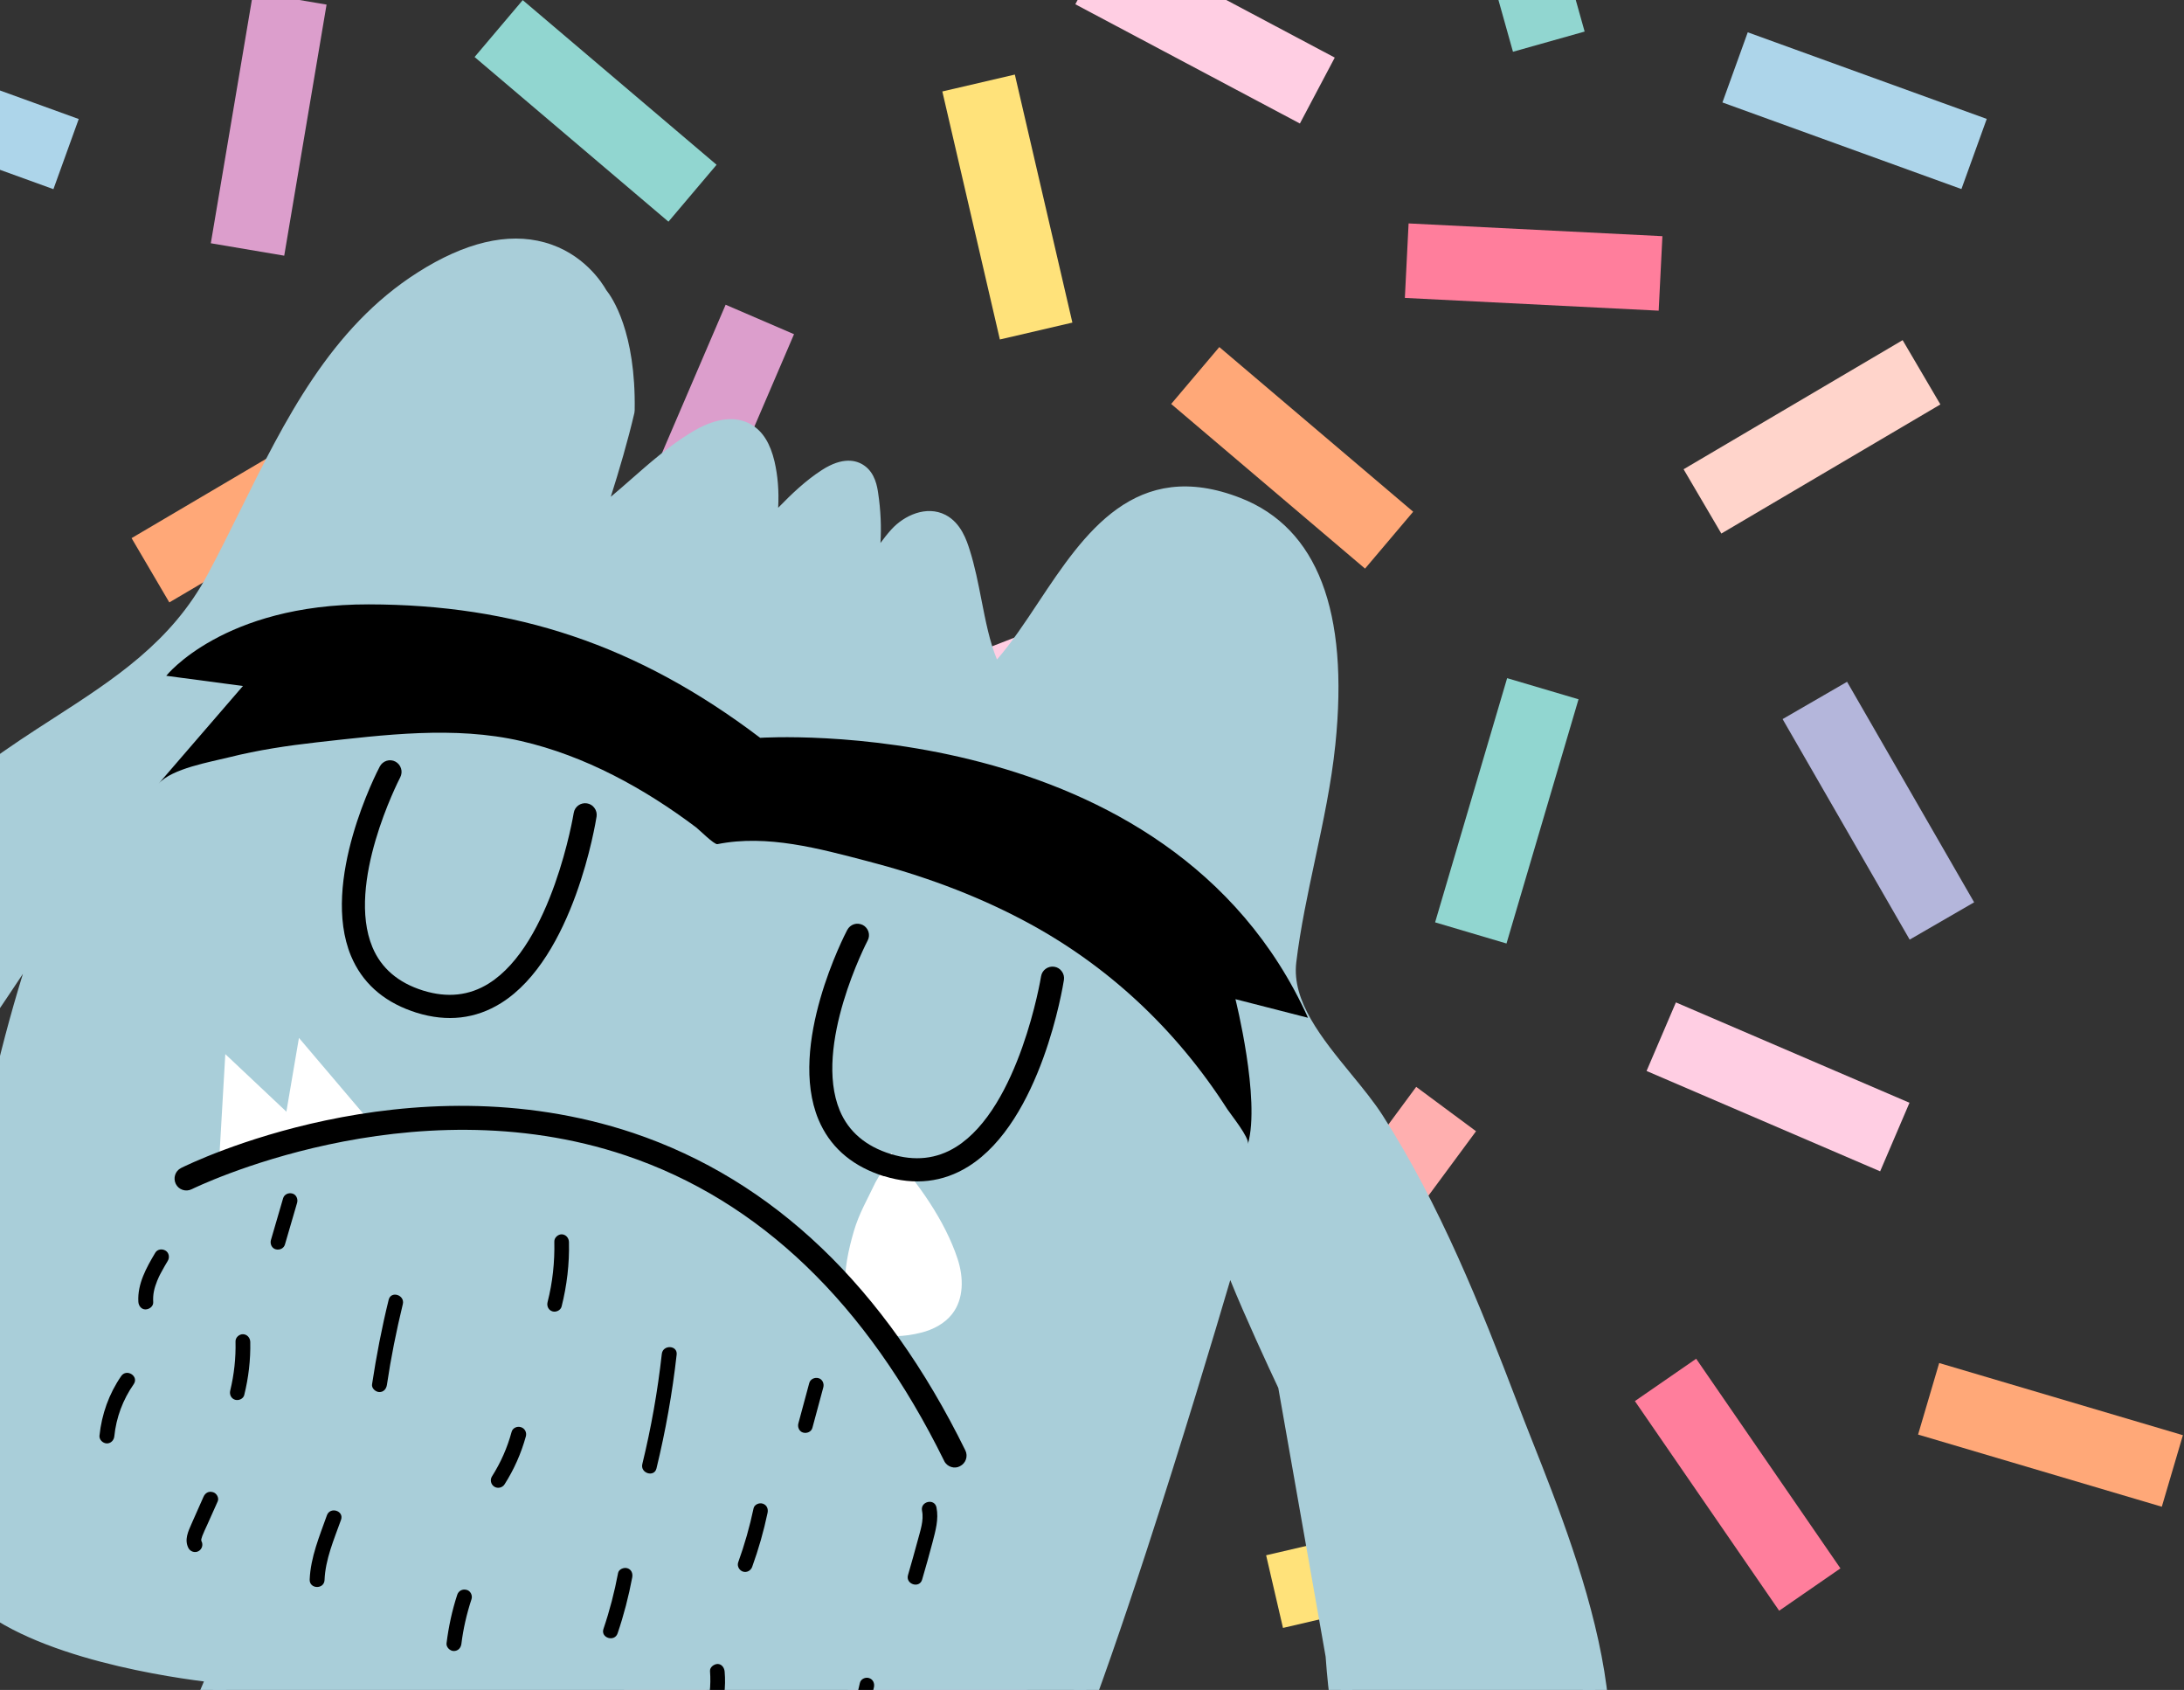 <svg width="318" height="246" viewBox="0 0 318 246" fill="none" xmlns="http://www.w3.org/2000/svg">
<rect x="0" y="0" width="318" height="246" fill="#333333" stroke="none"/>
<path d="M282.353 198.409L279.281 208.822L314.769 219.327L317.841 208.914L282.353 198.409Z" fill="#FFA878"/>
<path d="M76.111 0.018L69.102 8.3L97.329 32.268L104.338 23.985L76.111 0.018Z" fill="#91D6D0"/>
<path d="M51.052 59.539L19.158 78.332L24.654 87.691L56.548 68.898L51.052 59.539Z" fill="#FFA878"/>
<path d="M137.185 170.468L127.011 174.213L139.774 209.005L149.948 205.26L137.185 170.468Z" fill="#ADD5EA"/>
<path d="M36.861 -1.139L30.696 35.41L41.384 37.219L47.549 0.67L36.861 -1.139Z" fill="#DC9ECC"/>
<path d="M177.538 50.52L170.529 58.803L198.756 82.77L205.765 74.488L177.538 50.52Z" fill="#FFA878"/>
<path d="M219.445 98.715L208.958 134.262L219.353 137.34L229.84 101.792L219.445 98.715Z" fill="#91D6D0"/>
<path d="M277.032 49.514L245.138 68.307L250.634 77.666L282.528 58.873L277.032 49.514Z" fill="#FFD4CB"/>
<path d="M161.974 87.25L127.489 100.694L131.421 110.813L165.906 97.369L161.974 87.25Z" fill="#FFCEE3"/>
<path d="M205.097 32.523L204.554 43.367L241.511 45.224L242.054 34.38L205.097 32.523Z" fill="#FF7E9C"/>
<path d="M147.766 10.855L137.208 13.314L145.586 49.417L156.144 46.959L147.766 10.855Z" fill="#FFE27A"/>
<path d="M161.65 -8.975L156.573 0.62L189.271 17.979L194.347 8.384L161.65 -8.975Z" fill="#FFCEE3"/>
<path d="M105.655 44.359L91.038 78.412L100.997 82.701L115.614 48.648L105.655 44.359Z" fill="#DC9ECC"/>
<path d="M156.126 127.778L150.706 137.181L182.752 155.715L188.172 146.312L156.126 127.778Z" fill="#B4B6DB"/>
<path d="M77.48 150.991L69.815 158.669L95.981 184.879L103.646 177.201L77.48 150.991Z" fill="#91D6D0"/>
<path d="M69.434 194.303L56.849 229.162L67.043 232.855L79.628 197.996L69.434 194.303Z" fill="#FFCEE3"/>
<path d="M254.48 4.703L250.793 14.914L285.593 27.52L289.279 17.309L254.48 4.703Z" fill="#ADD5EA"/>
<path d="M244.019 145.916L239.747 155.896L273.758 170.504L278.03 160.524L244.019 145.916Z" fill="#FFCEE3"/>
<path d="M268.941 99.245L259.554 104.674L278.056 136.774L287.443 131.345L268.941 99.245Z" fill="#B4B6DB"/>
<path d="M31.66 139.054L21.102 141.512L29.48 177.616L40.038 175.157L31.66 139.054Z" fill="#FF7E9C"/>
<path d="M102.615 221.305L86.659 254.747L96.439 259.429L112.395 225.987L102.615 221.305Z" fill="#FFAFAF"/>
<path d="M153.146 232.368L119.479 247.754L123.979 257.633L157.646 242.247L153.146 232.368Z" fill="#DC9ECC"/>
<path d="M4.537 198.392L1.465 208.806L36.953 219.31L40.025 208.897L4.537 198.392Z" fill="#FFA878"/>
<path d="M86.134 119.628L84.094 130.292L120.436 137.268L122.476 126.604L86.134 119.628Z" fill="#FFA878"/>
<path d="M57.404 90.345L53.415 127.198L64.192 128.368L68.181 91.516L57.404 90.345Z" fill="#FFD4CB"/>
<path d="M220.395 217.997L184.353 226.393L186.808 236.969L222.85 228.573L220.395 217.997Z" fill="#FFE27A"/>
<path d="M206.205 158.209L184.194 188.007L192.909 194.466L214.919 164.667L206.205 158.209Z" fill="#FFAFAF"/>
<path d="M246.969 197.786L238.046 203.95L259.053 234.464L267.977 228.3L246.969 197.786Z" fill="#FF7E9C"/>
<path d="M-23.335 4.719L-27.021 14.93L7.778 27.536L11.464 17.325L-23.335 4.719Z" fill="#ADD5EA"/>
<path d="M-8.875 99.251L-18.262 104.681L0.24 136.781L9.628 131.352L-8.875 99.251Z" fill="#B4B6DB"/>
<path d="M220.713 -31.09L210.277 -28.151L220.295 7.534L230.73 4.595L220.713 -31.09Z" fill="#91D6D0"/>
<g clip-path="url(#clip0_40_3891)">
<path d="M31.7 84.411C40.016 68.917 46.366 50.803 61.693 41.061C79.912 29.476 86.8 43.144 86.8 43.144C86.8 43.144 90.857 47.466 90.647 59.656C89.278 65.481 87.442 71.18 85.557 76.863C90.646 73.718 95.573 68.028 101.201 64.545C103.425 63.162 106.295 61.908 108.526 63.274C109.968 64.159 110.645 65.871 111.037 67.511C111.887 71.157 111.612 75.102 110.906 78.749C113.844 75.89 116.838 72.217 120.554 69.817C121.827 68.986 123.538 68.256 124.805 69.122C125.701 69.727 125.969 70.896 126.126 71.957C126.715 75.973 126.675 80.154 125.623 83.982C128.135 82.599 129.054 80.355 131.06 78.162C132.52 76.558 134.934 75.433 136.864 76.434C138.358 77.209 139.025 78.953 139.536 80.559C141.434 86.521 141.597 93.639 144.69 98.962C155.144 88.782 160.512 66.402 180.036 74.077C193.498 79.388 193.972 95.984 192.708 108.188C191.601 118.904 188.314 129.245 187.03 139.834C185.969 148.666 195.481 156.429 199.864 163.24C208.062 176.015 213.994 190.775 219.373 204.874C225.964 222.153 242.262 257.162 225.292 273.259C217.499 280.655 206.126 276.359 201.415 267.819C197.061 259.933 195.362 249.804 194.745 240.899L187.792 201.455C187.792 201.455 179.121 183.073 179.013 180.527C179.013 180.527 153.407 269.387 145.931 271.37C138.456 273.354 129.848 272.651 129.848 272.651C129.848 272.651 100.447 265.268 92.755 261.056C92.755 261.056 83.137 288.47 91.379 292.312C99.62 296.153 124.635 292.802 126.606 293.96C128.577 295.119 142.195 298.833 127.992 315.451C127.992 315.451 106.129 328.337 77.479 318.839C77.479 318.839 55.368 318.687 55.481 307.1C55.593 295.513 63.349 262.023 64.399 261.266C64.399 261.266 61.828 261.276 61.184 259.864C61.184 259.864 42.09 302.372 39.078 303.329C39.078 303.329 37.222 313.142 19.569 307.352C1.915 301.563 -36.031 279.851 -26.905 253.259C-26.905 253.259 -21.77 242.447 -4.114 254.708C-4.114 254.708 16.413 274.626 18.704 272.505C18.704 272.505 20.49 274.545 24.137 264.208C24.137 264.208 31.03 244.762 32.312 243.265C32.312 243.265 -8.678 239.508 -6.743 222.959C-6.226 191.273 -1.762 157.838 9.836 128.259C-3.592 150.325 -20.898 172.01 -32.725 194.973C-41.724 212.422 -58.566 212.888 -60.86 191.583C-62.884 172.713 -42.985 153.031 -31.245 140.705C-21.732 130.7 -12.078 120.704 -0.965 112.465C11.151 103.509 24.27 98.284 31.7 84.411Z" fill="#A9CED9"/>
<path d="M19.736 309.249C19.505 309.176 19.274 309.104 19.044 309.032C5.296 304.518 -18.253 291.608 -26.774 274.484C-30.385 267.228 -30.972 259.905 -28.52 252.755C-28.499 252.689 -28.478 252.623 -28.447 252.579C-28.378 252.419 -26.623 248.829 -21.967 247.591C-16.898 246.247 -10.539 248.181 -3.108 253.341C-3.036 253.4 -2.964 253.459 -2.891 253.517C5.336 261.512 15.528 270.283 18.085 270.956C18.312 270.864 18.563 270.816 18.809 270.839C18.896 270.848 18.984 270.857 19.071 270.866C19.548 270.383 20.741 268.767 22.528 263.686C24.181 259.034 27.63 249.448 29.692 244.76C22.451 243.852 1.578 240.491 -5.785 231.411C-7.899 228.798 -8.8 225.895 -8.433 222.811C-7.937 192.636 -3.987 165.42 3.338 141.754C0.291 146.351 -2.816 150.911 -5.887 155.41C-14.827 168.503 -24.071 182.044 -31.169 195.84C-36.092 205.399 -43.782 210.731 -50.741 209.441C-57.202 208.235 -61.49 201.816 -62.553 191.849C-64.558 173.148 -46.387 154.137 -34.352 141.559L-32.473 139.598C-22.2 128.783 -12.8 119.195 -1.967 111.158C1.28 108.757 4.57 106.622 7.785 104.554C16.62 98.857 24.959 93.475 30.222 83.642C31.862 80.594 33.455 77.35 35.006 74.238C41.453 61.197 48.125 47.72 60.809 39.664C67.698 35.275 73.927 33.806 79.29 35.283C84.971 36.842 87.708 41.222 88.279 42.232C89.112 43.27 92.604 48.302 92.412 59.737C92.409 59.863 92.389 59.983 92.37 60.104C91.39 64.28 90.179 68.384 88.933 72.315C89.911 71.5 90.904 70.636 91.903 69.755C94.572 67.408 97.333 64.999 100.339 63.137C101.71 62.282 105.919 59.694 109.477 61.855C111.09 62.829 112.155 64.571 112.772 67.168C113.248 69.233 113.438 71.461 113.304 73.914C115.248 71.919 117.291 69.955 119.67 68.421C122.707 66.46 124.699 66.974 125.827 67.761C127.437 68.861 127.738 70.907 127.864 71.778C128.239 74.281 128.34 76.734 128.199 79.04C128.672 78.392 129.184 77.739 129.794 77.062C131.639 75.036 134.881 73.519 137.671 74.951C139.943 76.132 140.767 78.703 141.203 80.086C141.94 82.413 142.43 84.898 142.896 87.285C143.512 90.406 144.082 93.386 145.164 96.001C147.28 93.572 149.223 90.655 151.245 87.599C157.833 77.693 165.318 66.477 180.672 72.505C191.818 76.893 196.437 88.965 194.432 108.401C193.846 114.093 192.632 119.714 191.474 125.154C190.436 130.036 189.342 135.098 188.744 140.08C188.06 145.741 192.47 151.132 196.724 156.33C198.44 158.421 200.05 160.388 201.316 162.357C209.649 175.336 215.6 190.211 220.978 204.309C221.593 205.93 222.299 207.723 223.056 209.64C230.397 228.167 242.677 259.19 226.463 274.547C222.918 277.903 218.359 279.352 213.611 278.627C208.053 277.775 202.788 273.96 199.892 268.699C196.126 261.882 193.815 252.61 193.018 241.155L186.127 202.037C184.67 198.943 181.277 191.628 179.134 186.331C176.8 194.26 172.066 210.041 166.922 225.804C151.948 271.625 148.199 272.622 146.385 273.103C138.708 275.15 130.079 274.459 129.724 274.438C129.636 274.429 129.532 274.414 129.45 274.389C128.325 274.109 103.444 267.832 93.791 263.531C90.308 274.21 87.696 288.757 92.136 290.814C97.061 293.112 109.451 292.593 117.624 292.256C124.717 291.96 126.475 291.95 127.518 292.547C127.673 292.631 127.91 292.741 128.229 292.877C130.211 293.768 134.866 295.892 135.946 300.712C136.907 305.043 134.705 310.41 129.369 316.659C129.251 316.803 129.101 316.937 128.928 317.027C128.021 317.557 106.654 329.839 78.196 320.943C77.883 320.845 77.57 320.747 77.24 320.644C75.137 320.602 62.443 320.068 56.708 314.226C54.759 312.244 53.786 309.861 53.795 307.17C53.87 299.638 59.056 271.707 62.106 262.701C62.04 262.68 61.974 262.659 61.908 262.639C50.968 286.874 43.852 300.845 40.684 304.265C40.36 305.302 39.34 307.64 36.57 309.269C32.637 311.492 26.986 311.515 19.736 309.249ZM-25.302 253.977C-27.406 260.188 -26.854 266.579 -23.686 272.937C-15.682 288.995 7.425 301.586 20.122 305.754C28.331 308.429 32.54 307.521 34.695 306.297C36.942 305.011 37.38 303.088 37.401 303.022C37.511 302.496 37.868 302.047 38.339 301.815C40.798 299.619 52.234 275.648 59.62 259.194C59.904 258.578 60.518 258.174 61.185 258.183C61.873 258.181 62.486 258.59 62.766 259.201C62.927 259.379 63.75 259.582 64.4 259.586C65.143 259.583 65.818 260.083 66.034 260.783C66.208 261.326 66.099 261.906 65.758 262.36C64.447 265.222 57.301 296.011 57.202 307.151C57.186 308.935 57.804 310.43 59.107 311.759C64.241 316.979 77.354 317.155 77.485 317.142C77.665 317.144 77.84 317.163 78.016 317.236C103.968 325.818 124.465 315.451 126.886 314.13C131.275 308.94 133.228 304.544 132.524 301.414C131.826 298.267 128.532 296.768 126.753 295.977C126.39 295.809 126.087 295.678 125.855 295.552C124.94 295.356 121.126 295.519 117.738 295.653C108.72 296.033 96.362 296.563 90.644 293.908C81.455 289.626 89.424 265.348 91.118 260.509C91.284 260.036 91.658 259.647 92.13 259.469C92.602 259.292 93.132 259.331 93.584 259.562C100.724 263.457 127.894 270.396 130.122 270.966C131.221 271.038 138.895 271.485 145.485 269.731C149.871 267.505 165.148 222.393 177.344 180.078C177.58 179.266 178.378 178.738 179.215 178.837C180.053 178.936 180.705 179.628 180.726 180.484C180.859 182.026 185.21 192.008 189.335 200.744C189.397 200.89 189.444 201.031 189.469 201.184L196.421 240.628C196.439 240.688 196.44 240.742 196.436 240.813C197.196 251.806 199.373 260.638 202.891 267.034C205.294 271.382 209.596 274.516 214.114 275.223C216.705 275.617 220.534 275.404 224.057 272.059C238.582 258.289 226.83 228.642 219.816 210.923C219.047 208.984 218.341 207.191 217.715 205.549C212.394 191.612 206.529 176.928 198.365 164.218C197.206 162.427 195.668 160.519 194.014 158.519C189.509 153.026 184.421 146.791 185.269 139.681C185.897 134.545 186.979 129.407 188.037 124.46C189.186 119.107 190.358 113.563 190.936 108.068C192.838 90.063 189.05 79.498 179.384 75.699C166.599 70.654 160.537 79.804 154.093 89.484C151.561 93.301 148.933 97.252 145.893 100.206C145.507 100.573 144.981 100.752 144.461 100.68C143.941 100.608 143.476 100.3 143.205 99.836C141.106 96.251 140.278 92.016 139.479 87.916C139.002 85.507 138.56 83.218 137.886 81.092C137.485 79.828 136.978 78.44 136.057 77.972C134.966 77.413 133.311 78.252 132.338 79.34C131.733 80 131.206 80.703 130.706 81.378C129.609 82.861 128.459 84.399 126.465 85.511C125.855 85.844 125.111 85.793 124.562 85.35C124.008 84.924 123.781 84.202 123.971 83.538C124.874 80.242 125.046 76.337 124.433 72.223C124.377 71.88 124.225 70.803 123.85 70.559C123.551 70.357 122.729 70.498 121.526 71.278C118.964 72.936 116.732 75.275 114.558 77.541C113.75 78.391 112.947 79.225 112.164 79.992C111.622 80.51 110.806 80.634 110.138 80.281C109.471 79.928 109.124 79.187 109.268 78.436C110.052 74.307 110.096 70.869 109.406 67.924C109.02 66.267 108.455 65.24 107.681 64.764C106.51 64.054 104.656 64.487 102.168 66.023C99.411 67.727 96.747 70.058 94.185 72.294C91.591 74.574 89.131 76.715 86.524 78.34C85.898 78.723 85.117 78.677 84.551 78.229C83.986 77.781 83.753 77.022 83.986 76.335C85.762 70.998 87.598 65.3 88.988 59.463C89.139 48.448 85.622 44.366 85.578 44.334C85.483 44.232 85.387 44.076 85.319 43.946C85.296 43.903 83.128 39.845 78.337 38.564C73.952 37.374 68.686 38.711 62.676 42.544C50.802 50.093 44.356 63.134 38.12 75.735C36.558 78.88 34.944 82.135 33.283 85.249C27.593 95.87 18.893 101.483 9.669 107.439C6.519 109.473 3.256 111.579 0.1 113.919C-10.517 121.788 -19.794 131.27 -29.959 141.974L-31.844 143.952C-43.429 156.074 -60.947 174.385 -59.109 191.48C-58.213 199.839 -54.901 205.158 -50.096 206.046C-44.677 207.053 -38.442 202.441 -34.235 194.248C-27.026 180.271 -17.735 166.636 -8.731 153.454C-2.919 144.932 3.111 136.116 8.4 127.413C8.855 126.651 9.832 126.36 10.648 126.76C11.447 127.154 11.82 128.102 11.486 128.938C1.159 155.262 -4.376 186.917 -4.973 223.025C-5.234 225.365 -4.618 227.329 -3.075 229.221C4.814 238.936 32.247 241.564 32.531 241.581C33.182 241.639 33.725 242.044 33.971 242.645C34.217 243.246 34.093 243.931 33.688 244.418C32.906 245.53 29.069 255.663 25.831 264.809C23.034 272.774 21.082 274.098 19.695 274.369C19.385 274.435 19.096 274.435 18.838 274.39C16.845 274.689 11.719 272.4 -5.136 256.069C-11.516 251.653 -16.983 249.872 -20.933 250.878C-23.857 251.609 -25.081 253.558 -25.302 253.977ZM65.404 262.683C65.398 262.7 65.398 262.7 65.404 262.683C65.398 262.7 65.398 262.7 65.404 262.683Z" fill="#A9CED9"/>
<path d="M35.373 99.856L24.206 98.372C24.206 98.372 32.477 87.943 53.685 87.975C74.892 88.007 92.715 93.777 110.687 107.402C110.687 107.402 170.203 103.394 190.453 148.152L179.886 145.445C179.886 145.445 183.548 160.001 181.706 166.529C181.956 165.613 179.161 162.173 178.711 161.472C171.221 149.786 161.164 140.352 148.827 133.875C141.712 130.132 134.125 127.381 126.36 125.37C119.336 123.536 111.712 121.424 104.456 122.879C103.994 122.969 101.745 120.73 101.379 120.453C93.868 114.797 85.199 110.009 75.865 107.868C66.126 105.637 55.979 106.966 46.16 108.054C41.867 108.538 37.56 109.18 33.359 110.235C30.669 110.912 25.02 111.857 23.096 114.076C23.128 114.032 35.373 99.856 35.373 99.856Z" fill="black"/>
<path d="M60.2 146.352C56.193 144.937 53.404 142.402 51.916 138.828C47.568 128.377 55.726 112.635 56.074 111.985C56.29 111.582 56.773 111.426 57.176 111.642C57.579 111.859 57.735 112.341 57.519 112.744C57.435 112.898 49.371 128.453 53.428 138.216C54.812 141.541 57.493 143.843 61.42 145.052C65.15 146.2 68.577 145.825 71.631 143.924C81.274 137.901 84.382 118.701 84.405 118.509C84.473 118.06 84.893 117.758 85.343 117.826C85.791 117.894 86.094 118.314 86.026 118.763C85.895 119.589 82.789 138.899 72.499 145.316C69.034 147.487 65.133 147.93 60.931 146.617C60.689 146.523 60.442 146.446 60.2 146.352Z" fill="black"/>
<path d="M60.613 147.403C60.382 147.331 60.135 147.254 59.91 147.165C55.66 145.656 52.704 142.961 51.108 139.154C46.606 128.329 54.943 112.246 55.296 111.579C55.513 111.177 55.857 110.887 56.28 110.748C56.703 110.609 57.179 110.649 57.565 110.86C57.968 111.077 58.258 111.42 58.392 111.86C58.531 112.283 58.48 112.737 58.28 113.144C57.959 113.767 50.379 128.641 54.224 137.868C55.494 140.922 57.975 143.054 61.584 144.182C61.617 144.192 61.633 144.197 61.666 144.207C65.148 145.278 68.331 144.935 71.163 143.163C80.38 137.405 83.51 118.537 83.534 118.345C83.68 117.415 84.542 116.799 85.457 116.94C85.889 117.003 86.287 117.235 86.55 117.607C86.819 117.962 86.931 118.413 86.864 118.862C86.732 119.688 83.579 139.381 72.949 146.017C69.263 148.317 65.133 148.798 60.679 147.424C60.663 147.418 60.63 147.408 60.613 147.403Z" fill="black"/>
<path d="M31.979 167.716L32.805 153.442L39.638 159.879L44.347 164.316L31.979 167.716Z" fill="white"/>
<path d="M41.125 165.188L43.527 151.082L49.609 158.243L53.787 163.164L41.125 165.188Z" fill="white"/>
<path d="M129.711 167.773C133.71 172.222 137.592 177.684 139.423 183.227C140.327 185.949 140.359 189.086 138.621 191.29C137.539 192.669 135.868 193.557 134.086 193.994C131.847 194.559 128.888 194.882 126.805 193.561C124.87 192.342 123.114 189.57 123.038 187.558C122.934 184.706 123.536 181.912 124.326 179.212C125.079 176.628 126.334 174.526 127.467 172.115C127.667 171.707 129.951 168.047 129.711 167.773Z" fill="white"/>
<path d="M128.26 170.157C124.252 168.742 121.463 166.207 119.976 162.633C115.627 152.182 123.786 136.44 124.134 135.79C124.35 135.388 124.833 135.231 125.236 135.448C125.638 135.664 125.795 136.147 125.579 136.549C125.494 136.703 117.431 152.258 121.487 162.021C122.872 165.346 125.553 167.648 129.48 168.858C133.209 170.005 136.637 169.631 139.691 167.73C149.334 161.706 152.441 142.506 152.465 142.314C152.533 141.866 152.953 141.563 153.402 141.631C153.851 141.699 154.154 142.119 154.086 142.568C153.954 143.394 150.849 162.704 140.558 169.121C137.094 171.292 133.193 171.735 128.991 170.422C128.733 170.323 128.485 170.246 128.26 170.157Z" fill="black"/>
<path d="M128.673 171.208C128.442 171.136 128.195 171.059 127.97 170.97C123.72 169.461 120.764 166.766 119.168 162.959C114.665 152.135 123.003 136.051 123.361 135.368C123.578 134.966 123.922 134.675 124.345 134.537C124.768 134.398 125.239 134.454 125.63 134.649C126.452 135.087 126.771 136.09 126.334 136.912C126.249 137.066 118.37 152.262 122.272 161.652C123.554 164.728 126.068 166.869 129.715 167.991C133.197 169.062 136.379 168.719 139.212 166.947C148.428 161.188 151.559 142.32 151.582 142.129C151.723 141.215 152.59 140.582 153.505 140.724C153.937 140.786 154.335 141.019 154.599 141.391C154.868 141.746 154.98 142.197 154.912 142.645C154.78 143.472 151.627 163.164 140.997 169.801C137.311 172.101 133.182 172.581 128.728 171.207C128.706 171.218 128.689 171.213 128.673 171.208Z" fill="black"/>
<path d="M138.504 213.54C138.075 213.406 137.682 213.102 137.477 212.659C126.18 189.715 110.597 174.758 91.138 168.205C59.55 157.572 28.223 172.958 27.904 173.112C27.049 173.531 26.016 173.19 25.596 172.336C25.176 171.482 25.517 170.449 26.355 170.025C27.685 169.356 59.268 153.905 92.2 164.922C112.577 171.78 128.848 187.314 140.56 211.128C140.98 211.983 140.623 213.01 139.768 213.429C139.374 213.649 138.916 213.669 138.504 213.54Z" fill="black"/>
<path d="M22.608 182.356C21.317 184.519 19.997 186.89 20.145 189.484C20.167 190.052 20.57 190.612 21.187 190.606C21.733 190.595 22.337 190.169 22.309 189.564C22.237 188.403 22.461 187.515 22.888 186.438C22.982 186.196 23.087 185.976 23.144 185.849C23.281 185.585 23.402 185.315 23.55 185.072C23.819 184.56 24.12 184.057 24.427 183.539C24.724 183.053 24.618 182.351 24.099 182.044C23.596 181.743 22.915 181.837 22.608 182.356Z" fill="black"/>
<path d="M17.648 200.308C15.868 202.879 14.806 205.872 14.483 208.989C14.428 209.568 14.973 210.082 15.525 210.11C16.131 210.137 16.592 209.648 16.646 209.069C16.922 206.335 17.899 203.73 19.467 201.491C20.264 200.33 18.44 199.164 17.648 200.308Z" fill="black"/>
<path d="M34.293 195.263C34.35 197.684 34.09 200.079 33.523 202.414C33.381 202.985 33.649 203.574 34.225 203.755C34.753 203.92 35.446 203.612 35.566 203.053C36.19 200.537 36.495 197.939 36.44 195.337C36.424 194.754 36.005 194.243 35.398 194.216C34.846 194.188 34.277 194.679 34.293 195.263Z" fill="black"/>
<path d="M41.219 174.436C40.624 176.455 40.041 178.496 39.446 180.515C39.292 181.064 39.578 181.713 40.148 181.855C40.697 182.009 41.325 181.735 41.489 181.154C42.084 179.135 42.668 177.094 43.263 175.075C43.416 174.526 43.131 173.877 42.56 173.735C42.011 173.581 41.383 173.855 41.219 174.436Z" fill="black"/>
<path d="M56.592 189.201C55.593 193.263 54.798 197.37 54.172 201.513C54.084 202.082 54.679 202.611 55.214 202.634C55.859 202.655 56.243 202.178 56.336 201.593C56.921 197.636 57.709 193.726 58.651 189.845C58.981 188.502 56.926 187.841 56.592 189.201Z" fill="black"/>
<path d="M29.623 217.897C29.058 219.184 28.471 220.483 27.906 221.77C27.404 222.915 26.81 224.121 27.439 225.348C27.711 225.867 28.387 226.078 28.889 225.801C29.408 225.53 29.614 224.871 29.342 224.352C29.285 224.244 29.285 224.244 29.326 224.347C29.308 224.287 29.291 224.228 29.29 224.173C29.327 224.402 29.31 224.107 29.304 224.069C29.323 223.949 29.323 223.949 29.304 224.069C29.319 224.02 29.335 223.97 29.35 223.921C29.386 223.806 29.422 223.69 29.458 223.575C29.656 223.059 29.908 222.541 30.139 222.035C30.663 220.879 31.176 219.702 31.7 218.546C31.936 218.023 31.518 217.332 30.997 217.206C30.349 217.021 29.869 217.341 29.623 217.897Z" fill="black"/>
<path d="M47.595 220.586C46.522 223.613 45.221 226.677 45.091 229.926C45.036 231.318 47.183 231.393 47.255 230.006C47.372 226.97 48.639 224.076 49.655 221.23C50.121 219.912 48.061 219.268 47.595 220.586Z" fill="black"/>
<path d="M74.49 208.442C73.857 210.757 72.92 212.886 71.637 214.907C71.319 215.404 71.468 216.083 71.966 216.402C72.463 216.72 73.143 216.571 73.461 216.074C74.84 213.92 75.887 211.554 76.566 209.091C76.725 208.526 76.424 207.926 75.864 207.751C75.292 207.554 74.632 207.872 74.49 208.442Z" fill="black"/>
<path d="M66.581 232.125C65.822 234.436 65.316 236.808 65.017 239.209C64.951 239.767 65.519 240.324 66.06 240.33C66.693 240.33 67.1 239.896 67.181 239.289C67.451 237.096 67.95 234.92 68.657 232.774C68.827 232.23 68.508 231.57 67.954 231.433C67.356 231.264 66.777 231.553 66.581 232.125Z" fill="black"/>
<path d="M80.712 180.726C80.779 183.693 80.465 186.667 79.728 189.546C79.585 190.116 79.853 190.706 80.43 190.886C80.957 191.051 81.634 190.738 81.771 190.185C82.548 187.12 82.919 183.964 82.843 180.795C82.826 180.212 82.407 179.701 81.8 179.674C81.281 179.657 80.695 180.142 80.712 180.726Z" fill="black"/>
<path d="M96.361 197.095C95.759 202.492 94.812 207.836 93.526 213.109C93.196 214.452 95.256 215.096 95.585 213.753C96.912 208.293 97.899 202.764 98.525 197.175C98.668 195.792 96.504 195.712 96.361 197.095Z" fill="black"/>
<path d="M89.994 228.978C89.473 231.743 88.771 234.452 87.866 237.115C87.422 238.422 89.481 239.066 89.926 237.759C90.831 235.096 91.533 232.387 92.054 229.622C92.163 229.041 91.945 228.467 91.351 228.281C90.841 228.122 90.098 228.414 89.994 228.978Z" fill="black"/>
<path d="M103.381 243.266C103.46 244.285 103.447 245.311 103.33 246.323C103.307 246.569 103.268 246.81 103.229 247.051C103.225 247.122 103.225 247.122 103.229 247.051C103.225 247.122 103.199 247.204 103.195 247.275C103.176 247.396 103.145 247.494 103.125 247.615C103.015 248.141 102.877 248.64 102.701 249.145C102.531 249.688 102.849 250.348 103.404 250.485C103.974 250.628 104.564 250.36 104.744 249.784C105.426 247.719 105.701 245.51 105.512 243.336C105.468 242.78 105.103 242.214 104.469 242.215C103.973 242.24 103.331 242.672 103.381 243.266Z" fill="black"/>
<path d="M109.718 219.58C109.157 222.243 108.409 224.865 107.481 227.431C107.289 227.985 107.656 228.606 108.183 228.771C108.76 228.951 109.338 228.608 109.524 228.069C110.453 225.504 111.2 222.882 111.761 220.219C111.887 219.644 111.652 219.064 111.058 218.879C110.553 218.703 109.827 219 109.718 219.58Z" fill="black"/>
<path d="M117.834 201.313C117.309 203.282 116.772 205.229 116.247 207.198C116.094 207.746 116.379 208.396 116.95 208.538C117.499 208.691 118.149 208.406 118.291 207.836C118.816 205.868 119.352 203.92 119.877 201.952C120.03 201.403 119.745 200.754 119.174 200.611C118.642 200.463 117.997 200.731 117.834 201.313Z" fill="black"/>
<path d="M134.251 219.911C134.546 221.34 133.98 222.862 133.624 224.233C133.17 225.917 132.694 227.612 132.207 229.285C131.828 230.613 133.883 231.273 134.267 229.929C134.795 228.124 135.307 226.314 135.785 224.493C136.212 222.837 136.705 221.148 136.355 219.43C136.078 218.06 133.974 218.541 134.251 219.911Z" fill="black"/>
<path d="M125.205 244.973C124.401 248.644 123.202 252.191 121.612 255.599C121.371 256.138 121.82 256.784 122.315 256.939C122.924 257.13 123.42 256.76 123.655 256.237C125.223 252.841 126.428 249.278 127.248 245.612C127.374 245.036 127.122 244.452 126.546 244.271C126.024 244.09 125.331 244.398 125.205 244.973Z" fill="black"/>
</g>
<defs>
<clipPath id="clip0_40_3891">
<rect width="305.999" height="279.308" fill="white" transform="translate(-7.667 8.047) rotate(17.359)"/>
</clipPath>
</defs>
</svg>
